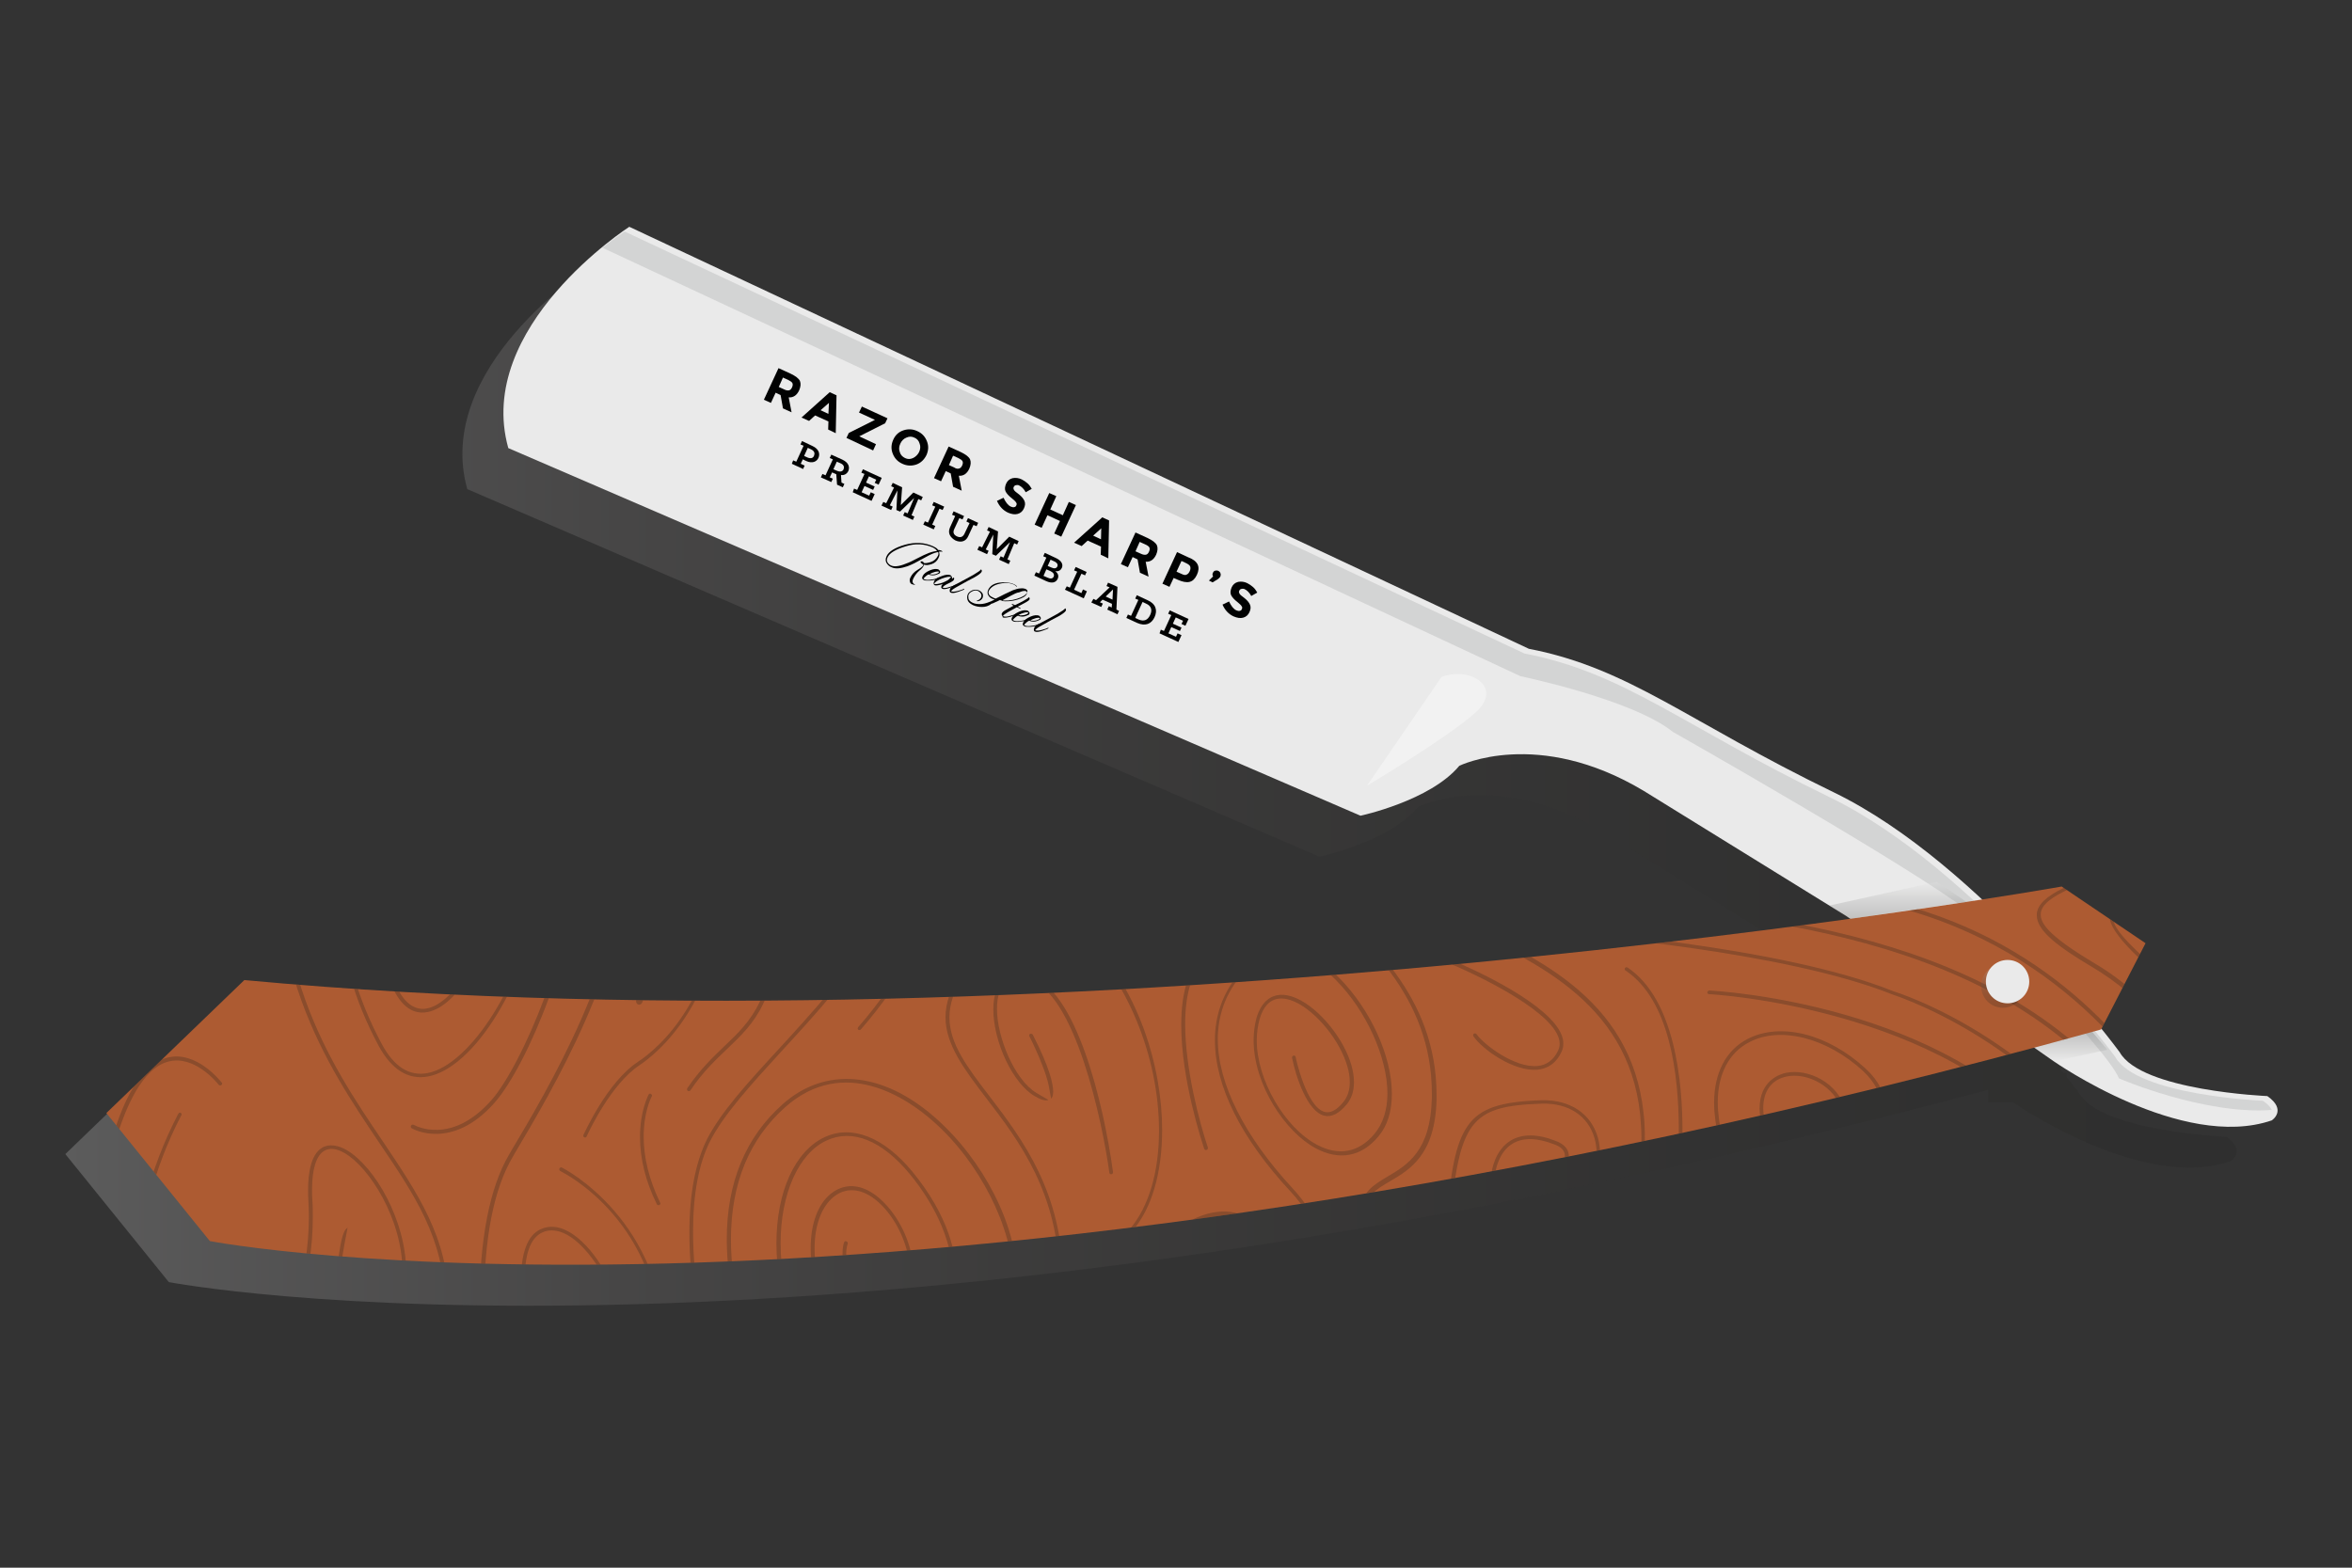 <?xml version="1.0" encoding="utf-8"?>
<!-- Generator: Adobe Illustrator 17.1.0, SVG Export Plug-In . SVG Version: 6.00 Build 0)  -->
<!DOCTYPE svg PUBLIC "-//W3C//DTD SVG 1.1//EN" "http://www.w3.org/Graphics/SVG/1.1/DTD/svg11.dtd">
<svg version="1.1" id="Layer_1" xmlns="http://www.w3.org/2000/svg" xmlns:xlink="http://www.w3.org/1999/xlink" x="0px" y="0px"
	 viewBox="0 0 900 600" enable-background="new 0 0 900 600" xml:space="preserve">
<rect x="0" y="0" width="900" height="600" fill="#333333" stroke="none"/>
<g>
	
		<linearGradient id="SVGID_1_" gradientUnits="userSpaceOnUse" x1="426.551" y1="622.249" x2="426.551" y2="-208.526" gradientTransform="matrix(4.489659e-11 1 -1 4.489659e-11 647.299 -125.423)">
		<stop  offset="0" style="stop-color:#FFFFFF"/>
		<stop  offset="6.188923e-02" style="stop-color:#E1DFE0"/>
		<stop  offset="0.245" style="stop-color:#999595"/>
		<stop  offset="0.422" style="stop-color:#666261"/>
		<stop  offset="0.591" style="stop-color:#444240"/>
		<stop  offset="0.748" style="stop-color:#2E2D2C"/>
		<stop  offset="0.889" style="stop-color:#222220"/>
		<stop  offset="1" style="stop-color:#1E1E1C"/>
	</linearGradient>
	<path opacity="0.2" fill="url(#SVGID_1_)" d="M760.8,417.1v4.7h9.4c0,0,49.1,34.4,83.4,22.6c0,0,6-3.9-1.6-9.3
		c0,0-48.2-2-56.5-16.8c0,0-1.7-2.3-4.7-6.1v-1.6h-1.3c-0.3-0.4-0.6-0.8-1-1.2l16.8-32.7l-32-21.7c0,0-10.8,1.9-30.4,5
		c-2-1.8-4-3.7-6-5.5v-1.3v0h-1.4c-15.2-13.3-32.1-25.9-49.3-34.2c-56.5-27.4-78.2-47.5-116.8-55L225.1,102.5
		c0,0-59.3,38.2-46.3,84.7l326.1,140.7c0,0,26.8-5.7,37.8-19.1c0,0,29.9-14.8,70.6,9.6l71,43.9v5.2v0h7.1
		C563.9,385,308.9,412.3,77.8,390.8l-52.8,50.9l39.6,49C64.6,490.7,309.1,537.8,760.8,417.1z"/>
	<g>
		<path fill="#EAEAEA" d="M867.6,419.5c0,0-48.2-2-56.5-16.8c0,0-52.9-72-109.3-99.4c-56.5-27.4-78.2-47.5-116.8-55L240.8,86.8
			c0,0-59.3,38.2-46.3,84.7l326.1,140.7c0,0,26.7-5.7,37.8-19.1c0,0,29.9-14.8,70.6,9.6l77.5,47.9l79.4,55.6
			c0,0,49.1,34.4,83.4,22.6C869.3,428.8,875.3,424.9,867.6,419.5"/>
		<g opacity="0.2">
			<g>
				<defs>
					<rect id="SVGID_2_" x="776.5" y="394.9" width="29.9" height="11.3"/>
				</defs>
				<clipPath id="SVGID_3_">
					<use xlink:href="#SVGID_2_"  overflow="visible"/>
				</clipPath>
				<g clip-path="url(#SVGID_3_)">
					<defs>
						<polygon id="SVGID_4_" points="800.6,394.9 806.4,401.8 785.9,406.2 776.5,399.6 						"/>
					</defs>
					<clipPath id="SVGID_5_">
						<use xlink:href="#SVGID_4_"  overflow="visible"/>
					</clipPath>
					
						<linearGradient id="SVGID_6_" gradientUnits="userSpaceOnUse" x1="-267.487" y1="1103.282" x2="-265.921" y2="1103.282" gradientTransform="matrix(3.229592e-10 7.193 7.193 -3.229592e-10 -7144.925 2319.057)">
						<stop  offset="0" style="stop-color:#1E1E1C"/>
						<stop  offset="1" style="stop-color:#ECECEC"/>
					</linearGradient>
					<rect x="776.5" y="394.9" clip-path="url(#SVGID_5_)" fill="url(#SVGID_6_)" width="29.9" height="11.3"/>
				</g>
			</g>
		</g>
		<g opacity="0.5">
			<g>
				<path opacity="0.4" fill="#7A7B7B" d="M869.3,424.8L869.3,424.8c-0.5-1.1-1.6-2.3-3.4-3.5c0,0-48.2-2-56.5-16.8
					c0,0-52.9-72-109.3-99.4c-56.5-27.4-78.2-47.5-116.8-55L239,88.6c0,0-3.4,2.2-8.5,6.2v0l351.3,164c0,0,42.7,8.8,58.3,21.3
					c0,0,90.3,51.1,113.6,69c0,0,52.3,51.6,57.1,63.6C810.8,412.8,843.7,426.8,869.3,424.8"/>
			</g>
		</g>
		<path fill="#AD5B32" d="M788.9,339.3c0,0-371.3,66-695.4,35.8L40.7,426l39.6,49c0,0,254.4,49,723.7-81l17-33L788.9,339.3z"/>
		<g opacity="0.25">
			<g>
				<g>
					<defs>
						<path id="SVGID_7_" d="M788.9,339.3c0,0-371.3,66-695.4,35.8L40.7,426l39.6,49c0,0,254.4,49,723.7-81l17-33L788.9,339.3z"/>
					</defs>
					<clipPath id="SVGID_8_">
						<use xlink:href="#SVGID_7_"  overflow="visible"/>
					</clipPath>
					<path clip-path="url(#SVGID_8_)" fill="#1E1E1C" d="M243.4,383.3c0-0.2,0-0.3,0.1-0.5c0.6-1.4,14.4-33.8,14.4-59.1
						c0-8.6-1.6-15.5-4.7-20.7c-0.1-0.2-0.2-0.4-0.2-0.6c0-0.4,0.2-0.8,0.6-1c0.6-0.3,1.3-0.2,1.7,0.4c3.3,5.5,4.9,12.9,4.9,22
						c0,26.5-13.9,58.7-14.5,60c-0.3,0.6-1,0.9-1.6,0.6C243.7,384.2,243.4,383.8,243.4,383.3"/>
					<path clip-path="url(#SVGID_8_)" fill="#1E1E1C" d="M435.1,363.9c0-0.7,0.5-1.2,1.2-1.2c0.2,0,17.9-0.1,21-11.4
						c0.1-0.4,0.4-0.6,0.6-0.7c0.2-0.1,0.5-0.2,0.9-0.1c0.5,0.1,0.9,0.6,0.9,1.2c0,0.1,0,0.2,0,0.3c-3.6,13-22.6,13.1-23.4,13.1
						C435.7,365.1,435.1,364.6,435.1,363.9L435.1,363.9z"/>
					<path clip-path="url(#SVGID_8_)" fill="#1E1E1C" d="M630.6,470.7c0-0.5,0.3-0.9,0.7-1.1c10.2-4.3,28.7-11.6,33.6-12.3
						c0.7-0.1,1.3,0.4,1.4,1c0,0.1,0,0.1,0,0.2c0,0.6-0.4,1.1-1,1.2c-4.8,0.7-25.4,9-33,12.2c-0.4,0.2-0.8,0.1-0.9,0
						c-0.2-0.1-0.5-0.3-0.7-0.7C630.6,471,630.6,470.9,630.6,470.7"/>
					<path clip-path="url(#SVGID_8_)" fill="#1E1E1C" d="M700.6,490.8c0-0.5,0.3-0.9,0.7-1.1c0.4-0.2,39.9-18.4,50.7-35.4
						c6-9.5,10-15.2,15-15c4.4,0.2,8.7,5.2,15.3,17.7c0.1,0.2,0.1,0.4,0.1,0.6c0,0.4-0.2,0.8-0.6,1.1c-0.6,0.3-1.3,0.1-1.6-0.5
						c-7.5-14.3-10.9-16.3-13.2-16.4c-3.3-0.1-6.8,4.4-12.8,13.8c-11.2,17.6-50.1,35.6-51.8,36.4c-0.6,0.3-1.3,0-1.6-0.6
						C700.6,491.2,700.6,491,700.6,490.8"/>
					<path clip-path="url(#SVGID_8_)" fill="#1E1E1C" d="M244.9,435.1c0-10,3.2-15.9,3.3-16.2c0.1-0.2,0.3-0.3,0.4-0.3
						c0.1,0,0.3-0.1,0.5,0.1c0.4,0.2,0.4,0.6,0.4,0.6c0,0.1,0,0.2-0.1,0.3c-0.3,0.6-3.1,6.1-3.1,15.4c0,8.1,2.1,16.6,6.3,25.3
						c0.1,0.1,0.1,0.2,0.1,0.3c0,0.3-0.2,0.5-0.4,0.6c-0.2,0.1-0.4,0.1-0.6,0c-0.1,0-0.3-0.1-0.4-0.4
						C247,452.1,244.9,443.4,244.9,435.1"/>
					<path clip-path="url(#SVGID_8_)" fill="#1E1E1C" d="M380.1,386.3c0-2.9,0.4-5.3,1.2-7.3c2-4.9,6.5-6.8,12.5-5.4
						c17.9,4.2,28.6,49.1,32.1,75c0,0.4-0.2,0.8-0.6,0.8c-0.4,0.1-0.8-0.2-0.8-0.6c-2.6-19.1-13.2-69.6-31-73.8
						c-5.5-1.3-9.1,0.2-10.9,4.5c-0.8,1.8-1.1,4.1-1.1,6.7c0,10.6,6.6,27,15.1,32.1l4.6,2.7c-1.2,0.4-3-0.1-5.3-1.5
						C387.6,414.7,380.1,398.8,380.1,386.3 M393.8,396.3c0-0.1,0-0.4,0.4-0.6c0.2-0.1,0.4-0.1,0.6,0c0.1,0,0.3,0.1,0.4,0.3
						c6.4,12.5,7.8,18.8,7.8,21.8c0,1.7-0.4,2.3-0.8,2.7l-0.9-5c-0.8-4.2-3.9-11.9-7.4-18.9C393.8,396.5,393.8,396.4,393.8,396.3"/>
					<path clip-path="url(#SVGID_8_)" fill="#1E1E1C" d="M552.6,367.4c0-0.1,0-0.2,0.1-0.3c0.1-0.2,0.3-0.4,0.4-0.4
						c0.1-0.1,0.3-0.1,0.5,0c14.2,5.7,39.5,18.3,43.9,29.3c0.5,1.2,0.7,2.3,0.7,3.4c0,1.1-0.2,2.2-0.7,3.2c-1.9,4.1-5,6.4-9.2,6.8
						c-9.1,0.8-21.1-7.8-24.5-12.8c-0.1-0.2-0.1-0.3-0.1-0.4c0-0.2,0.1-0.5,0.3-0.6c0.3-0.2,0.8-0.1,1,0.2
						c2.9,4.1,14.6,12.9,23.2,12.2c3.6-0.3,6.3-2.3,8-5.9c0.4-0.8,0.6-1.7,0.6-2.6c0-0.9-0.2-1.9-0.6-2.9
						c-4.4-11-32.6-24.3-43.1-28.5C552.7,368,552.6,367.7,552.6,367.4"/>
					<path clip-path="url(#SVGID_8_)" fill="#1E1E1C" d="M570.5,450.4c0.3-3,1.7-10.3,7.6-13.9c4.4-2.6,10.2-2.6,17.3,0.2
						c3.1,1.2,4.7,3,4.9,5.3c0,0.1,0,0.2,0,0.4c0,7.1-14.4,18.7-28.7,27.1c-0.3,0.2-0.8,0.1-1-0.3c-0.1-0.1-0.1-0.2-0.1-0.4
						c0-0.3,0.1-0.5,0.3-0.6c0.3-0.2,28-16.5,28-25.7l0-0.4c-0.1-1.8-1.5-3.2-4-4.1c-6.7-2.6-12-2.7-16-0.3
						c-5.3,3.2-6.6,10.1-6.9,12.8c0,0.2-0.1,0.4-0.3,0.5c-0.2,0.1-0.3,0.2-0.5,0.2c-0.4,0-0.6-0.3-0.6-0.7L570.5,450.4z"/>
					<path clip-path="url(#SVGID_8_)" fill="#1E1E1C" d="M621.7,370.9c0-0.1,0-0.2,0.1-0.4c0.1-0.2,0.3-0.3,0.5-0.3
						c0.1,0,0.3,0,0.5,0.1c18.3,12.3,21,44.4,21,62.4c0,10.8-0.9,18.8-1,19.7c0,0.3-0.2,0.4-0.3,0.5c-0.1,0.1-0.3,0.2-0.5,0.1
						c-0.4,0-0.6-0.4-0.6-0.7c0.3-2.8,1-10,1-19.6c0-21.7-3.5-49.9-20.3-61.2C621.8,371.4,621.7,371.1,621.7,370.9"/>
					<path clip-path="url(#SVGID_8_)" fill="#1E1E1C" d="M34,289.9c0-0.4,0.3-0.7,0.7-0.7H375l0.8-0.5c0.1-0.1,0.3-0.2,0.5-0.1
						c0,0,0.1,0,0.3,0.1l0.8,0.5H827c0.4,0,0.6,0.4,0.6,0.5c0.1,0.2,0.1,0.3,0.1,0.3l0,235.7c0,0.4-0.3,0.7-0.7,0.7H34.6
						c-0.4,0-0.7-0.3-0.7-0.7V289.9z M85,414.7c0,0.2-0.1,0.4-0.3,0.6c-0.3,0.2-0.8,0.2-1-0.1c-0.9-1.2-9.5-11.5-19.3-8.9
						c-8.4,2.2-19.9,14.8-26.8,62.4c0,0.3-0.3,0.5-0.5,0.5l-1.8,0.8v55.2H56l-0.9-3.7c-2.3-9.5-3.5-19.4-3.5-29.6
						c0-22.4,5.6-44.4,16.6-65.6c0.1-0.2,0.3-0.3,0.4-0.4c0.1,0,0.3-0.1,0.5,0c0.4,0.2,0.4,0.6,0.4,0.6c0,0.1,0,0.2-0.1,0.3
						c-10.8,20.8-16.3,42.7-16.3,64.9c0,13.4,2.1,24.4,3.8,31.2l0.6,2.2h44.1l0.9-1.5c7.2-12.8,15.7-33.2,15.7-58.1
						c0-2-0.1-4.1-0.2-6.1c-0.1-1.4-0.1-2.7-0.1-4c0-5.9,0.9-13.4,5.3-16.1c1.4-0.9,4.6-1.9,9.5,0.9c10.7,6.3,22.7,26.9,22.7,46.4
						c0,0.5,0,1.1,0,1.6c-0.5,12.8-1.8,23.9-4,33.2l-0.9,3.6h15.3l0.6-2.1c2.5-8.7,3.7-16.8,3.7-24.6c0-24-11.6-41.2-25.1-61.1
						c-10-14.9-21.4-31.7-29.5-53.8c-4.8-13-7.2-25.7-7.2-37.7c0-23.9,9.3-40.5,17.1-50.3l3.9-4.8H83.8l-0.8,1.7
						c-5.1,10.3-13.6,31.3-13.6,55.2c0,2.3,0.1,4.6,0.2,6.8c0.1,1.2,0.1,2.4,0.1,3.5c0,15.5-7.5,23.1-16.1,31.9
						c-6.1,6.2-12.9,13.2-18,24.2l-0.3,0.6V442l5.7,0.7l0.1-0.4c5.6-22.4,13.3-35,22.9-37.5c11.1-2.9,20.4,9,20.8,9.5
						C85,414.4,85,414.6,85,414.7 M66.3,290.6l-0.7,1.9c-3.7,9.5-10.3,30.9-11.3,51.3c-1.1,22.8-13.6,31-17.4,33l-1.6,0.8v32.2
						l5.4-7.5c3.9-5.5,8.2-9.8,11.9-13.6c8.8-9,15.7-16.1,15.7-30.8c0-1.1,0-2.4-0.1-3.6c-0.2-2.3-0.2-4.6-0.2-6.9
						c0-22.7,7.7-42.7,12.2-52.6l1.9-4.2H66.3z M35.3,290.6v86.2l4.8-3.9c4.4-3.6,11.8-12.1,12.7-29.1c0.6-12,4.7-34.2,10.3-49.1
						l1.5-4H35.3z M119.7,465.7c0,23.6-7.5,43-13.8,55l-2.3,4.3h14.9l0.8-1.6c6.2-12.5,8.3-28,9.7-38.3c1.2-8.6,1.9-14,4-15.2
						l-1.2,6.3c-0.5,2.6-1,6-1.4,9c-1.3,9.4-3.2,23.6-8.4,35.7l-1.8,4.1H149l0.6-2.2c2.4-9.5,3.9-21.2,4.4-34.7c0-0.5,0-1,0-1.5
						c0-20.1-12.8-39.9-22-45.2c-3.2-1.9-5.9-2.2-8-0.9c-3,1.8-4.6,7-4.6,14.9c0,1.2,0,2.5,0.1,3.8
						C119.7,461.4,119.7,463.6,119.7,465.7 M131.7,290.6l-0.9,0.8c-6.3,6.2-21.1,23.9-21.1,53.7c0,12,2.4,24.7,7.2,37.8
						c8,22,19.3,38.7,29.3,53.5c13.6,20.2,25.4,37.6,25.4,61.9c0,7.4-1.1,14.9-3.3,23.1l-1,3.7h17.5l-0.3-3.2
						c-0.6-7.6-1-15.1-1-22.3c0-25.2,3.9-45.2,11.3-57.7l0.8-1.4c13.9-23.3,42.7-71.9,42.7-113.3c0-13.5-3.1-25.4-9.2-35.2l-0.9-1.4
						h-20.8l4.7,5c5.1,5.4,8.2,13.2,9.2,23.1c0.2,2.4,0.4,4.9,0.4,7.5c0,33.7-19.7,81.4-32.5,95.9c-16.2,18.3-31.1,10.1-31.7,9.7
						c-0.2-0.1-0.3-0.3-0.3-0.6c0-0.1,0-0.2,0.1-0.4c0.2-0.3,0.6-0.5,1-0.3c0.6,0.3,14.4,8,29.8-9.5c11.3-12.8,32.2-60.6,32.2-94.9
						c0-2.6-0.1-5.2-0.4-7.5c-1.2-11.7-5.3-20.2-12.1-25.3c-0.1-0.1-0.2-0.3-0.3-0.5l-0.4-2.5h-47.7l-0.8,0.7
						c-8,6.8-26.7,25.9-26.7,58c0,16,4.8,33,14.2,50.6c4.7,8.7,10.5,12.4,17.5,11.1c16.5-3.1,37-35.7,40.5-64.6
						c0.3-2.5,0.5-5,0.5-7.3c0-11.3-3.7-19-10.7-22.2c-15-6.9-28.2-6.2-37.2,1.9c-7.1,6.4-11,17-11,29.8c0,8,1.5,16.5,4.4,25.1
						c3.7,11.1,8.8,13,12.4,12.7c10.2-1,21.8-19.9,23.8-34.2c0.2-1.4,0.3-2.7,0.3-4c0-6.9-3-9.5-5.4-10.4
						c-6.4-2.5-11.5-1.8-15.3,1.8c-5,5-5.6,13.1-5.6,16.4c0,3.1,0.5,6.1,1.3,8.4c0,0.1,0,0.2,0,0.2c0,0.2-0.1,0.5-0.5,0.7
						c-0.4,0.1-0.8-0.1-0.9-0.4c-0.9-2.4-1.4-5.6-1.4-8.9c0-7.3,2.2-13.6,6-17.4c4.2-4.1,9.8-4.8,16.8-2.2c5.2,2,6.3,7.6,6.3,11.9
						c0,1.3-0.1,2.7-0.3,4.1c-1.9,13.5-13.2,34.3-25.1,35.4c-7.5,0.7-11.7-7.1-13.9-13.7c-3-8.9-4.5-17.6-4.5-25.7
						c0-13.1,4.1-24.1,11.5-30.8c9.4-8.5,23.2-9.3,38.8-2.2c9.6,4.4,11.6,15.2,11.6,23.5c0,2.4-0.2,4.9-0.5,7.5
						c-1.6,13.4-7.4,29.1-15.3,42.1c-8.3,13.6-17.9,22.2-26.4,23.8c-7.6,1.4-14-2.6-19-11.9c-9.4-17.6-14.2-34.7-14.2-50.8
						c0-25.6,11.7-43.6,21.6-54.2l4.6-5H131.7z M240,327.1c0,42-29,90.7-42.9,114.1l-0.8,1.4c-7.4,12.4-11.1,31.5-11.1,56.8
						c0,7.4,0.3,15.2,1,23l0.2,2.7h18l-0.9-3.6c-2.8-11.8-4.2-22.4-4.2-30.6c0-11.2,2.5-18.1,7.5-20.4c7-3.3,13.9,2.5,17.5,6.3
						c7.8,8.2,16,25.1,16,40c0,1.7-0.1,3.4-0.3,5l-0.5,3.4h13.6l0.1-2.8c0.1-1.5,0.1-2.9,0.1-4.4c0-50.3-37.3-69-38.9-69.8
						c-0.2-0.1-0.4-0.4-0.4-0.7c0-0.1,0-0.2,0.1-0.3c0.2-0.4,0.6-0.5,1-0.3c0.4,0.2,39.6,20.1,39.6,71.3c0,1.3,0,2.6-0.1,3.9
						l-0.1,3.1H271l-0.8-3.6c-2.9-12.6-6.4-31.4-6.4-49.8c0-14.8,2.3-26.8,6.7-35.7c5.3-10.4,15.5-21.6,27.4-34.5
						c25-27.3,56.1-61.3,58.7-107.8l0.2-3.1h-15.1l0.2,3.2c0.1,1.6,0.2,3.2,0.2,4.8c0,26.1-13.6,54.7-23.4,56.2
						c-4.4,0.7-6.1-4.9-6.6-8.2c-0.3-1.9-0.5-3.9-0.5-6c0-17,11-35.7,17.6-45.3l3.2-4.6h-14.8l-0.8,0.7c-4.2,3.5-18,17.9-18.5,57.8
						c-0.5,33.5-9.5,42.1-20,52.1c-4.6,4.4-9.4,8.9-14.1,15.9c-0.1,0.2-0.3,0.3-0.5,0.3c-0.1,0-0.3,0-0.5-0.1
						c-0.2-0.1-0.3-0.4-0.3-0.6c0-0.1,0-0.2,0.1-0.4c4.8-7.1,9.8-11.9,14.2-16.1c10.3-9.8,19.1-18.2,19.6-51.1
						c0.4-29.5,7.9-45.5,14.2-53.7l3.6-4.8h-41.8l0.7,3.6c2.7,13.1,4.1,25.7,4.1,37.3c0,21.8-4.8,40.6-14.2,55.8
						c-7.4,12-15.6,18.1-18.7,20.2c-10.8,7.1-19.3,25.2-20.2,27.2c-0.1,0.2-0.2,0.4-0.4,0.4c-0.1,0-0.3,0.1-0.5,0
						c-0.3-0.1-0.4-0.4-0.4-0.7c0-0.1,0-0.2,0.1-0.3c0.4-0.8,9.1-20.2,20.8-27.9c7.6-5,32.3-25.1,32.3-74.7c0-12-1.5-25-4.4-38.6
						l-0.5-2.3h-40.9l2.3,4.3C237.5,304.1,240,315,240,327.1 M238.9,516.8c0-13.1-6.5-29.5-15.6-39.1c-5.6-6-11.3-8.1-15.8-6
						c-4.5,2.1-6.7,8.1-6.7,18.2c0,8.6,1.6,20.3,4.6,32.8l0.5,2.3h17.8l-1.1-3.8c-2.4-8.3-3.8-18.3-4.6-25.2l0-0.2
						c0-0.3,0.3-0.6,0.7-0.6c0.3,0,0.4,0.1,0.5,0.2c0.1,0.1,0.2,0.2,0.3,0.5c1.1,9.7,3.1,19.7,5.2,27l0.6,2.1H238l0.4-2.5
						C238.7,520.8,238.9,518.9,238.9,516.8 M358.2,290.6l-0.1,2.8c-2.4,47.1-33.8,81.5-59.1,109c-11.8,12.9-22,24.1-27.2,34.2
						c-4.4,8.6-6.6,20.3-6.6,34.7c0,18.8,3.7,38.3,6.8,51.4l0.5,2.3h16.3l-1.5-4c-4.2-11.4-9.2-28.7-9.2-46.7
						c0-21.7,7.2-39.1,21.4-51.7c16.3-14.5,38.2-12.6,58.4,5.2c18.4,16.2,31.2,41.3,31.2,61.2c0,7.5-1.8,14-5.4,19.2
						c-3,4.4-6.5,8.3-10.4,11.6l-6.2,5.2h33.5l0.6-2.3c2.8-11.4,4.2-22.3,4.2-32.3c0-33.5-15.5-53.8-28-70.1
						c-8.4-11-15.6-20.5-15.6-31c0-2.8,0.5-5.5,1.5-8.4c10-28.3,22.6-70,27.5-86.6l1.1-3.8h-15.2l-0.4,2.4
						c-2.5,14-13.4,62.8-46.9,101.1c-0.3,0.3-0.7,0.3-1,0.1c-0.2-0.2-0.2-0.4-0.2-0.5c0-0.2,0.1-0.3,0.2-0.5
						c32.3-36.9,43.6-85.2,46.3-99.1l0.7-3.5H358.2z M387.6,489.4c0-19.4-12.9-44.9-30.7-60.4c-9.4-8.3-33.8-25.4-56.5-5.2
						c-13.7,12.2-20.7,29.2-20.7,50.6c0,18.8,5.4,36.9,9.9,48.9l0.7,1.9h27.6l-5.2-5.1c-7.2-7-12.1-16.9-14.2-28.4
						c-0.9-5.3-1.4-10.7-1.4-15.8c0-19.8,7.1-35.4,18.5-40.7c10.4-4.8,22.6,0,33.5,13.2c14,17,17,31.8,17,41.1
						c0,5.6-1.1,10.8-3,15.2c-3.6,7.8-10,13-18.1,14.6l-0.4,0.1l0.6,5.8h17.8l0.7-0.3c7.5-4,14.1-9.9,19-17.3
						C385.9,502.6,387.6,496.5,387.6,489.4 M364.7,489.7c0-13.1-5.9-27.4-16.6-40.4c-10.6-12.8-21.9-17.4-31.8-12.8
						c-10.7,4.9-17.6,20.4-17.6,39.3c0,5,0.5,10.3,1.4,15.7c2.7,15.1,10.2,26.9,21.2,33.3l0.7,0.4H335l0.6-5.8l-0.4-0.1
						c-9.2-2.1-17.1-10.5-21.7-23c-2.1-5.9-3.3-12.4-3.3-18.5c0-9.5,2.8-17,7.8-21c6-4.7,13.3-3.5,20.1,3.3
						c6.9,6.9,11.4,17.5,11.4,26.9c0,5.3-1.5,10-4.2,13.5c-5.2,6.6-9.7,5.5-12,4.2c-6.3-3.4-10.9-16-10.9-24.9
						c0-1.8,0.2-3.3,0.6-4.3c0.1-0.4,0.5-0.6,0.9-0.4c0.3,0.1,0.5,0.4,0.5,0.7c0,0.1,0,0.2,0,0.2c-0.4,1.1-0.6,2.4-0.6,4
						c0,7.1,4.1,20.1,10.3,23.5c3.3,1.8,6.7,0.5,10.2-3.8c2.5-3.2,3.9-7.6,3.9-12.6c0-9-4.4-19.4-10.9-25.9
						c-6.2-6.2-12.9-7.4-18.2-3.2c-4.7,3.7-7.4,10.9-7.4,19.8c0,5.8,1.1,12.1,3.3,18c2,5.4,9.6,23,25.4,22.6
						c9.8-0.2,17.4-5.3,21.5-14.3C363.7,500,364.7,495,364.7,489.7 M340.7,298.5c0-1.8-0.1-3.5-0.2-5.2l-0.2-2.7h-6l-0.9,1.2
						c-7.6,10.4-20.4,30.4-20.4,48.7c0,2,0.2,4,0.5,5.8c0.7,4,1.9,6.4,3.7,7l0.7,0.2l0.7-0.1c1.4-0.2,3.4-1.6,5.4-3.8
						C332,340.6,340.7,318.6,340.7,298.5 M393.4,290.6l-0.6,2.1c-3.9,13.2-17.5,58.7-28.1,88.7c-0.9,2.7-1.4,5.2-1.4,7.9
						c0,10.1,6.7,19,15.3,30.2c12.6,16.5,28.2,37,28.2,71.2c0,9.6-1.3,20-3.8,30.8l-0.8,3.6h15l-0.1-3c0-0.7,0-1.5,0-2.3
						c0-11.9,2-34.1,15.3-49.5c7.1-8.3,11.1-21.6,11.1-37.5c0-28.6-12.4-58.5-31.5-76.2c-9.3-8.6-14-18-14-28.1c0-0.4,0-0.7,0-1.1
						c0.5-14.1,10-25.9,15.7-31.7l4.9-5H393.4z M419.8,290.6l-0.8,1.8c-0.1,0.2-0.1,0.3-0.2,0.3c-0.8,0.6-18.8,15.6-19.5,34.8
						c0,0.4,0,0.7,0,1.1c0,9.6,4.6,18.6,13.5,26.9c23.5,21.7,31.9,54,31.9,76.9c0,16.5-4,30.2-11.4,38.7
						c-12.3,14.3-14.9,34.4-14.9,48.8c0,0.8,0,1.5,0,2.2l0.1,2.9h11.1l-0.4-3.4c-0.4-3.1-0.6-6.2-0.6-9.2c0-19.7,8.5-34.5,25.2-44.3
						c12.1-7,20.6-4.4,25.7-0.9c8.3,5.6,13.8,18.4,13.8,31.9c0,2.4-0.2,4.7-0.5,7.1c-0.8,5.3-2.5,10.1-5,14.3l-2.8,4.5H500l0.8-1.7
						c5-10.6,7.6-21,7.6-31c0-13.6-4.9-25.8-14.5-36.2c-19-20.4-29-40.5-29-57.9c0-1.1,0-2.1,0.1-3.2c0.8-11.2,6.1-21,15.3-28.4
						c8.6-6.9,20.7-4.1,32.2,7.7c12,12.2,20.1,30,20.1,44.3c0,6.8-1.7,12.3-5.2,16.4c-6.4,7.7-14.9,9.3-23.9,4.5
						c-11.5-6.1-23.8-24.2-23.8-41.4c0-3,0.4-5.8,1.1-8.5c2-6.7,5.8-8.5,8.6-8.8c8.3-0.9,19,9.1,24.6,19.4c2.7,5,4.1,9.8,4.1,14
						c0,3.4-0.9,6.2-2.8,8.5c-2.9,3.5-5.8,5-8.6,4.3c-6.4-1.6-10.8-14.7-12.3-22.2c0,0,0,0,0,0c0-0.4,0.2-0.7,0.6-0.8
						c0.2,0,0.4,0,0.5,0.1c0.2,0.1,0.3,0.3,0.3,0.5c0,0.2,4.1,19.3,11.2,21c2.2,0.5,4.6-0.8,7.1-3.9c1.6-2,2.4-4.5,2.4-7.6
						c0-3.9-1.4-8.5-4-13.3c-5.2-9.6-15.5-19.4-23.1-18.6c-3.5,0.4-6,3-7.4,7.8c-0.7,2.6-1.1,5.3-1.1,8.2c0,15,10.6,33.3,23,39.9
						c8.4,4.5,16.1,3,22.1-4.2c3.2-3.9,4.9-9.1,4.9-15.4c0-13.8-8.1-31.7-19.7-43.4c-5.3-5.4-18.8-16.8-30.3-7.6
						c-9,7.3-14,16.5-14.8,27.3c-0.1,1-0.1,2-0.1,3c0,16.9,10.2,37.1,28.6,57c9.7,10.5,14.7,22.8,14.7,36.7c0,9.2-2.1,19-6.4,29
						l-1.7,4.1h13l0.7-2c3.6-11.1,7.9-27.3,7.9-41.4c0-4.4-0.4-8.3-1.3-11.7c-0.5-2.1-0.8-4-0.8-5.7c0-7.4,4.9-10.3,10.1-13.4
						c7.8-4.6,16.6-9.8,17.1-30.1c0-0.6,0-1.2,0-1.8c0-37.1-25.8-59.4-46.6-77.3c-21.3-18.3-24.9-46.6-25.1-47.8c0,0,0-0.1,0-0.2
						l0.3-3.2h-28.7l6.9,5.3c5.1,3.9,9.7,9.6,13.3,16.6c4.5,8.6,7,18,7,26.6c0,11.7-4.4,21.1-13,28c-5.6,4.5-8.5,13.1-8.5,25.4
						c0,17.1,5.5,37.8,8.7,47.3c0,0.1,0,0.2,0,0.2c0,0.2-0.1,0.6-0.5,0.7c-0.2,0.1-0.4,0-0.5,0c-0.2-0.1-0.3-0.2-0.4-0.4
						c-0.9-2.7-8.8-26.6-8.8-47.4c0-13.1,3-22.1,9.1-27c8.1-6.5,12.4-15.8,12.4-27c0-8.3-2.4-17.5-6.8-25.8
						c-7.5-14.3-18.9-22.8-27.1-20.4c-12.8,3.8-24.4,18.6-25.4,32.2c0,0.6-0.1,1.3-0.1,1.9c0,8.7,4.7,15.5,13.6,19.7
						c11.7,5.5,17.1,2.1,19.6-1.7c1.6-2.5,2.5-5.9,2.5-9.8c0-7.1-2.8-14.6-6.6-17.9c-2.7-2.3-5.9-3-9-1.9c-3.5,1.2-6.3,4.5-6.9,8.1
						c-0.1,0.6-0.2,1.1-0.2,1.7c0,2.6,1.2,4.9,3.4,6.8c0.2,0.2,0.3,0.4,0.3,0.5c0,0.2-0.1,0.3-0.2,0.5c-0.2,0.2-0.4,0.2-0.5,0.3
						c-0.1,0-0.3,0-0.5-0.2c-2.5-2.1-3.9-5-3.9-8c0-0.6,0.1-1.2,0.2-1.9c0.8-4.1,3.9-7.7,7.9-9.2c3.6-1.3,7.4-0.5,10.4,2.1
						c4.1,3.5,7.1,11.5,7.1,18.9c0,4.2-0.9,7.9-2.7,10.6c-2.8,4.3-8.7,8.2-21.4,2.3c-9.4-4.4-14.4-11.7-14.4-21c0-0.6,0-1.3,0.1-2
						c0.8-10.4,7.8-22.1,17.4-29l7.6-5.4H419.8z M492,499.3c0-13.1-5.3-25.4-13.2-30.8c-6.9-4.6-15-4.3-24.1,1
						c-20.4,11.8-24.7,29.9-24.7,43c0,3.3,0.3,6.6,0.8,10l0.4,2.5h17.1c0,0-2-4.7-2.1-4.8c-1.2-3.1-1.8-6.6-1.8-10.2
						c0-10.1,5-23.2,19.1-29.5c8.9-4,13.8-1.2,16.3,1.9c2.7,3.3,4.3,8.7,4.3,15.4c0,7.5-2.1,15.4-5.3,20.1c-0.5,0.7-1.1,1.4-1.8,2.1
						l-4.8,4.7l-7.9-5c-5.2-3.3-6.6-7.7-7-9.9c-0.1-0.7-0.2-1.4-0.2-2.2c0-4.4,2-8.6,5.3-11.2c0.1-0.1,0.3-0.2,0.5-0.1
						c0.1,0,0.3,0.1,0.5,0.3c0.1,0.1,0.2,0.3,0.2,0.4c0,0.2-0.1,0.4-0.3,0.6c-2.9,2.2-4.7,6.1-4.7,10v0c0,0.7,0.1,1.3,0.2,1.9
						c0.6,3.6,3,8.5,11.2,11.3c1.9,0.6,4.7,0.5,7.6-3.7c3.1-4.5,5.1-12.2,5.1-19.5c0-6.1-1.4-11.2-4-14.3c-3.3-3.9-8.2-4.4-14.6-1.5
						c-11.1,5-18.2,16.1-18.2,28.4c0,3.4,0.6,6.6,1.7,9.5c0.5,1.4,1.2,2.7,2,4l0.9,1.4h32.2l0.9-0.9c4.2-4.5,7-10.7,8-18
						C491.8,503.9,492,501.6,492,499.3 M477.6,290.6l0.4,3.3c0.2,1.2,4,29,24.5,46.7c21,18.1,47.2,40.7,47.2,78.5c0,0.6,0,1.1,0,1.7
						c-0.5,21.1-10.1,26.8-17.8,31.3c-5.3,3.1-9.5,5.6-9.5,12.1c0,1.6,0.3,3.3,0.8,5.4c0.9,3.5,1.3,7.6,1.3,12
						c0,13.7-3.9,29-7.3,39.6l-1.2,3.9h15.1l0.6-2.1c2.5-8.3,6.6-24.2,6.6-36.8c0-6.8-1.2-11.8-3.7-15.1c-0.1-0.1-0.1-0.3-0.1-0.4
						c0-0.2,0.1-0.4,0.3-0.6c0.2-0.2,0.4-0.2,0.5-0.1c0.1,0,0.3,0.1,0.5,0.3c2.6,3.5,3.9,8.9,3.9,16.3c0,11.6-3.3,25.3-6,34.8
						l-1.1,3.8h10l0.6-2.1c3.5-11.6,8-30.4,10.1-54.1c1.7-20,3.5-31.3,8.4-38.2c4.7-6.6,12.3-9.2,28.1-9.7
						c11-0.3,19.1,5.1,21.7,14.5c0.5,2,0.8,4.1,0.8,6.3c0,10-5.8,24-22.1,33.1c-20.2,11.2-26.1,34.2-27.9,46.9l-0.5,3.4h10.6
						l0.4-2.5c3.2-21.3,16.5-31.6,28.2-40.6c13.9-10.8,27.1-21,27.1-46.4c0-3-0.2-6.1-0.5-9.4c-4.7-43.6-41.9-59.8-74.6-74.1
						c-14.3-6.3-27.9-12.2-37.8-19.9C501.3,321.2,494,309,494,297c0-1,0.1-2,0.2-3.1l0.4-3.3H477.6z M826,443
						c-42.1-82.3-145.7-91.5-214.2-97.7c-21.3-1.9-39.7-3.6-51.1-7c-46.4-14.2-53.4-36.2-54.2-45l-0.3-2.7h-10.4l-0.4,2.5
						c-0.2,1.2-0.3,2.5-0.3,3.8c0,8.1,3.6,20.5,20.9,34c9.7,7.6,23.2,13.5,37.4,19.7c33.1,14.5,70.7,30.9,75.5,75.3
						c0.4,3.3,0.5,6.5,0.5,9.5c0,26.2-13.4,36.6-27.6,47.6c-11.8,9.2-24.1,18.7-27.5,38.6l-0.6,3.5h15.3l0.6-2.2
						c3.8-13.4,15.6-31.7,50.2-42.4c43.7-13.5,75.8-34.6,79.8-52.4c0.3-1.3,0.4-2.6,0.4-3.9c0-5.1-2.4-9.9-7.1-14.3
						c-13.8-12.7-31.7-17.3-43.6-11c-7.7,4-12,12.2-12,23c0,2.1,0.2,4.4,0.5,6.7c1.3,9.5,5.5,15.5,12.5,18c10,3.5,22.6-1.5,29.4-8
						c3.7-3.5,5.6-7.2,5.6-10.7c0-0.8-0.1-1.7-0.3-2.5c-2.9-9.9-13.6-15-21.3-13.4c-5.8,1.2-9,5.5-9,12.2c0,0.8,0.1,1.7,0.2,2.7
						c0.6,5.5,1.9,8.9,3.9,9.9l0.5,0.3l0.5,0.1c4.2,0.5,9.8-7.5,10-7.9c0.2-0.3,0.7-0.4,1-0.2c0.2,0.1,0.3,0.4,0.3,0.6
						c0,0.1,0,0.3-0.1,0.4c-3.3,4.8-8.2,9.3-11.9,8.4c-4.5-1.1-5.3-8.8-5.6-11.4c-0.1-1-0.2-1.9-0.2-2.8c0-10.8,7.8-13.2,10.1-13.7
						c8.6-1.7,19.9,3.7,23,14.5c0.3,0.9,0.4,1.9,0.4,2.8c0,3.9-2.1,8-6,11.7c-7.3,7-20.3,12.1-30.9,8.4c-5.2-1.8-11.8-6.6-13.5-19.1
						c-0.3-2.3-0.5-4.6-0.5-6.8c0-11.4,4.5-20.1,12.7-24.4c12.6-6.6,30.8-2.1,45.3,11.3c5,4.6,7.6,9.8,7.6,15.4
						c0,1.4-0.2,2.8-0.5,4.2c-3.2,14.1-26.3,36.6-80.8,53.5c-32.5,10-44.4,26.9-48.6,39.3l-1.3,3.9h14.6l0.9-1.4
						c6.3-10.4,19.1-23.6,44.5-27.4c36.9-5.5,76.7-32.7,87.5-53.3c2.5-4.8,3.8-9.4,3.8-13.8c0-3.4-0.8-6.7-2.3-9.7
						c0-0.1-0.1-0.2-0.1-0.3c0-0.3,0.2-0.5,0.4-0.7c0.3-0.2,0.8,0,1,0.3c1.6,3.2,2.4,6.7,2.4,10.3c0,4.7-1.3,9.6-3.9,14.5
						c-13.4,25.4-57.8,49.5-88.6,54.1c-22.2,3.3-34.4,14.2-40.7,22.7l-3.5,4.7H623l0.9-0.9c7.5-7.6,22.7-16.6,52.3-16.6
						c24.4,0,41.9-12,57.3-22.5c16.7-11.4,31.2-21.3,48.9-11.5c15.1,8.3,30.2,24.3,30.2,41.4c0,0.9,0,1.8-0.1,2.6
						c-0.1,1.1-0.4,2.3-0.8,3.7l-1.2,3.8h15.9v-6.2l0-0.3c-2.5-14.3-11.1-43.9-40.6-80.8c-41.9-52.5-130.9-57.5-131.8-57.5
						c-0.4,0-0.7-0.3-0.7-0.7c0-0.2,0.1-0.4,0.3-0.5c0.1-0.1,0.3-0.2,0.5-0.2c3.7,0.2,90.5,5.2,132.8,58.1
						c15.2,19,26.5,38,33.8,56.6l0.2,0.4l5.6-1.1v-15.1l-0.2-0.5c-29.7-73.2-99.3-95.9-102.2-96.9c-41.6-16.7-121.5-23-130.5-23.6
						c-0.4,0-0.8-0.3-0.8-0.7c0-0.2,0.1-0.4,0.2-0.5c0.1-0.1,0.3-0.2,0.5-0.2c3.6,0.2,87.5,6.3,130.8,23.7l0.2,0.1
						c0.8,0.2,63,19.3,96.3,83.1l0.2,0.3l5.4-1.3v-17.5L826,443z M821.5,311.7c-27.3,22.7-91.7,20.6-159.9,18.3l-1.1,0
						c-16.6-0.5-33.7-1.1-50.1-1.3c-43-0.4-71-8.3-83.1-23.4c-3-3.8-4.9-7.9-5.5-12.2l-0.4-2.5h-13.9l0.5,3.4
						c1.2,8.4,8.9,29.4,53.1,43c11.3,3.5,29.6,5.1,50.8,7c65.1,5.8,163.5,14.7,209,86.5l5.5,8.6v-19l-0.5-0.7
						c-18.6-28.3-62.1-76-143.7-78.3c-0.4,0-0.7-0.3-0.7-0.7c0-0.3,0.1-0.4,0.2-0.5c0.1-0.1,0.3-0.2,0.5-0.2
						c73,2.1,115.8,39.4,138.9,70.4l5.3,7.2v-25l-0.7-0.8c-7-8.5-15.5-15.7-25.3-21.5c-12.6-7.5-21-13.7-21-19.6c0-0.3,0-0.5,0-0.8
						c0.8-7,13.2-12,37.3-19.5c2.5-0.8,4.9-1.6,7.7-2.8l1.8-0.8v-18.7L821.5,311.7z M820.6,290.6l-0.9,1.3
						c-18.2,26.3-96.7,34.6-233.2,24.6c-34.3-2.5-45.2-16.2-48.6-24.1l-0.8-1.8h-14.3l0.7,3.6c0.8,3.7,2.5,7.3,5.2,10.5
						c8.2,10,29.1,22.1,81.7,22.6c17,0.2,35.1,0.8,51.2,1.3c69.4,2.3,141.1,4.7,164.1-23.3l0.7-0.8v-13.9H820.6z M785.3,294.8
						c0,0.3-0.2,0.6-0.5,0.7c-1.9,0.5-47.6,12.3-132.5,12.3c-18.4,0-79.7-1.2-97.4-16.4l-0.8-0.7h-16l2.8,4.5
						c5,7.9,16.9,17.8,45.7,19.9c127.4,9.3,204,2.8,227.9-19.3l5.5-5.1h-36L785.3,294.8z M611,441.9c0-2.1-0.3-4.2-0.8-6.1
						c-2.4-8.7-10-13.7-20.2-13.4c-27.4,0.9-31.7,6.5-35.2,46.6c-2,23-6.3,41.2-9.5,52.3l-1.1,3.8h16.3l0.3-2.6
						c1.6-13.2,7.5-37.1,28.8-48.9C605.4,464.8,611,451.5,611,441.9 M773.1,290.6H568.3l-1,5.6l0.4,0.1c12.4,4.5,37.2,9.9,84.6,9.9
						c60.9,0,101.9-6.1,120.9-9.8l0.4-0.1L773.1,290.6z M811.2,514.8c0-10.9-7.7-27.9-29.5-40c-16.9-9.3-31,0.3-47.4,11.5
						c-15.6,10.7-33.3,22.8-58.1,22.8c-18.7,0-33.7,3.6-44.5,10.6l-8.3,5.4h23.4l0.6-0.2c5.7-2.5,12.5-3.9,20.3-4.1
						c24.1-0.8,40.7-4,42.5-4.4c0.4-0.1,0.8,0.2,0.9,0.5v0c0,0.5-0.2,0.7-0.6,0.8c-0.8,0.2-3.7,0.7-8.5,1.4l-0.5,0.1l0.4,5.8h21
						l0.4-2.5c3.5-22.2,20-35,44.2-34.2c16.2,0.5,31.9,11.6,32.3,22.8l0,0.4c0,2.2-0.6,5.4-3.7,8.5l-5,5.1h17.3l0.8-1.6
						c0.9-1.8,1.6-3.9,1.8-6.1C811.1,516.6,811.2,515.7,811.2,514.8 M798.4,511.2c-0.3-9.5-13.9-20.9-30.9-21.4
						c-32.9-1-40.7,21.9-42.5,31.8l-0.7,3.5h19.8l-1.1-3.8c-0.2-0.5-0.2-1.1-0.2-1.6c0-1.3,0.4-2.7,1.3-4c3.3-5.1,13.3-9.7,25.2-8.1
						c0.4,0,0.6,0.3,0.6,0.7c0,0.2-0.1,0.5-0.3,0.6c-0.1,0.1-0.3,0.2-0.5,0.1c-11.3-1.5-20.7,2.7-23.8,7.5c-0.7,1.1-1.1,2.2-1.1,3.2
						c0,1.2,0.5,2,0.6,2.3c0.6,1.1,1.7,2,3.3,2.8l0.6,0.3H783l0.4-0.1c12.4-3.3,15-9,15-13.3C798.4,511.5,798.4,511.4,798.4,511.2
						 M822.4,329.6c-1.8,0.7-3.5,1.2-5.2,1.7c-26.2,8-35.7,12.8-36.3,18.2c0,0.2,0,0.4,0,0.6c0,3.1,2.4,7.7,20.3,18.4
						c7.5,4.4,14.2,9.7,20.1,15.6l5.1,5.1v-15.7l-1.1-0.9c-16.7-13.8-18-19.8-18-21.3c0-1.3,0.6-2.3,1.7-3c3.5-2.3,8-2.4,13.4-0.4
						l4,1.5v-21.4L822.4,329.6z M824.7,350.5c-5.9-2.9-10.8-3.3-14.4-1.2l-1.9,1.1l0.4,2.1c0.2,1.1,0.9,4.5,12.6,14.9l4.9,4.4v-20.5
						L824.7,350.5z"/>
				</g>
			</g>
		</g>
		<g opacity="0.2">
			<g>
				<defs>
					<rect id="SVGID_9_" x="758.2" y="369.1" width="16.6" height="16.6"/>
				</defs>
				<clipPath id="SVGID_10_">
					<use xlink:href="#SVGID_9_"  overflow="visible"/>
				</clipPath>
				<g clip-path="url(#SVGID_10_)">
					<defs>
						<path id="SVGID_11_" d="M766.4,385.7c-4.6,0-8.3-3.7-8.3-8.3c0-4.6,3.7-8.3,8.3-8.3c4.6,0,8.3,3.7,8.3,8.3
							C774.7,382,771,385.7,766.4,385.7"/>
					</defs>
					<clipPath id="SVGID_12_">
						<use xlink:href="#SVGID_11_"  overflow="visible"/>
					</clipPath>
					
						<linearGradient id="SVGID_13_" gradientUnits="userSpaceOnUse" x1="-237.135" y1="1040.638" x2="-235.569" y2="1040.638" gradientTransform="matrix(4.749207e-10 10.578 10.578 -4.749207e-10 -10241.523 2877.58)">
						<stop  offset="0" style="stop-color:#FFFFFF"/>
						<stop  offset="6.188923e-02" style="stop-color:#E1DFE0"/>
						<stop  offset="0.245" style="stop-color:#999595"/>
						<stop  offset="0.422" style="stop-color:#666261"/>
						<stop  offset="0.591" style="stop-color:#444240"/>
						<stop  offset="0.748" style="stop-color:#2E2D2C"/>
						<stop  offset="0.889" style="stop-color:#222220"/>
						<stop  offset="1" style="stop-color:#1E1E1C"/>
					</linearGradient>
					<rect x="758.2" y="369.1" clip-path="url(#SVGID_12_)" fill="url(#SVGID_13_)" width="16.6" height="16.6"/>
				</g>
			</g>
		</g>
		<path fill="#EAEAEA" d="M768.2,384c-4.6,0-8.3-3.7-8.3-8.3c0-4.6,3.7-8.3,8.3-8.3c4.6,0,8.3,3.7,8.3,8.3
			C776.5,380.3,772.8,384,768.2,384"/>
		<g opacity="0.2">
			<g>
				<defs>
					<rect id="SVGID_14_" x="699.9" y="337.5" width="52.5" height="14.3"/>
				</defs>
				<clipPath id="SVGID_15_">
					<use xlink:href="#SVGID_14_"  overflow="visible"/>
				</clipPath>
				<g clip-path="url(#SVGID_15_)">
					<defs>
						<polygon id="SVGID_16_" points="752.5,345.2 741.1,337.5 699.9,346.6 707,351.8 						"/>
					</defs>
					<clipPath id="SVGID_17_">
						<use xlink:href="#SVGID_16_"  overflow="visible"/>
					</clipPath>
					
						<linearGradient id="SVGID_18_" gradientUnits="userSpaceOnUse" x1="-249.097" y1="1059.822" x2="-247.531" y2="1059.822" gradientTransform="matrix(4.096814e-10 9.125 9.125 -4.096814e-10 -8944.685 2610.522)">
						<stop  offset="0" style="stop-color:#ECECEC"/>
						<stop  offset="1" style="stop-color:#1E1E1C"/>
					</linearGradient>
					<rect x="699.9" y="337.5" clip-path="url(#SVGID_17_)" fill="url(#SVGID_18_)" width="52.5" height="14.3"/>
				</g>
			</g>
		</g>
		<g>
			<path fill="#010202" d="M305.8,149.4c-0.9,1.9-2.2,2.8-4,2.7l1.1,5.7l-3.3-1.5l-0.9-5.1l-1.9-0.9l-1.8,3.9l-2.7-1.2l5.6-12.1
				l4.6,2.1c1.9,0.9,3.1,1.8,3.6,2.8C306.5,146.8,306.4,148,305.8,149.4z M301.9,149.4c0.5-0.1,0.9-0.5,1.2-1.2
				c0.3-0.7,0.3-1.2,0.1-1.6c-0.2-0.4-0.8-0.8-1.6-1.2l-2-0.9l-1.6,3.6l2,0.9C300.7,149.4,301.4,149.5,301.9,149.4z"/>
			<path fill="#010202" d="M316.9,164.4l0.1-3.1l-5.1-2.3l-2.3,2.1l-2.9-1.3l10.8-9.7l2.6,1.2l-0.3,14.5L316.9,164.4z M317.2,154.2
				L314,157l3,1.4L317.2,154.2z"/>
			<path fill="#010202" d="M323.9,167.6l0.9-1.9l10-5l-6.1-2.8l1.1-2.3l9.8,4.5l-0.9,1.9l-9.9,5l6.4,3l-1.1,2.4L323.9,167.6z"/>
			<path fill="#010202" d="M350.6,177.8c-1.8,0.6-3.6,0.5-5.3-0.3c-1.8-0.8-3-2.1-3.7-3.9c-0.7-1.8-0.6-3.5,0.2-5.3
				c0.8-1.8,2.1-3,3.9-3.6c1.8-0.6,3.6-0.5,5.3,0.3c1.8,0.8,3,2.1,3.7,3.9c0.7,1.8,0.6,3.5-0.2,5.3
				C353.6,176,352.3,177.2,350.6,177.8z M351.7,173c0.5-1.1,0.6-2.2,0.2-3.2c-0.3-1.1-1-1.9-2-2.3c-1-0.5-2-0.5-3.1,0
				c-1,0.4-1.8,1.2-2.3,2.3c-0.5,1.1-0.6,2.2-0.2,3.2c0.3,1.1,1,1.8,2,2.3c1,0.5,2,0.5,3.1,0C350.4,174.8,351.2,174,351.7,173z"/>
			<path fill="#010202" d="M370.9,179.4c-0.9,1.9-2.2,2.8-4,2.7l1.1,5.7l-3.3-1.5l-0.9-5.1l-1.9-0.9l-1.8,3.9l-2.7-1.2l5.6-12.1
				l4.6,2.1c1.9,0.9,3.1,1.8,3.6,2.8C371.6,176.8,371.5,178,370.9,179.4z M367,179.3c0.5-0.1,0.9-0.5,1.2-1.2
				c0.3-0.7,0.3-1.2,0.1-1.6c-0.2-0.4-0.8-0.8-1.6-1.2l-2-0.9l-1.6,3.6l2,0.9C365.8,179.4,366.5,179.5,367,179.3z"/>
			<path fill="#010202" d="M388.7,185.7c-0.4,0.1-0.6,0.3-0.8,0.7c-0.2,0.4-0.1,0.7,0.1,1.1c0.2,0.4,0.8,0.9,1.9,1.7
				c1,0.8,1.7,1.6,2.1,2.5c0.4,0.9,0.3,1.8-0.2,2.9c-0.5,1.1-1.3,1.8-2.4,2.1c-1.1,0.3-2.3,0.1-3.7-0.5c-1.9-0.9-3.3-2.4-4.2-4.5
				l2.5-1.2c0.8,1.7,1.7,2.9,2.8,3.4c0.5,0.2,0.9,0.3,1.3,0.2c0.4-0.1,0.7-0.3,0.8-0.7c0.2-0.4,0.2-0.7-0.1-1.1
				c-0.2-0.4-0.7-0.8-1.5-1.5c-1.3-1-2.1-1.9-2.5-2.7c-0.4-0.8-0.3-1.8,0.2-3c0.5-1.1,1.3-1.8,2.5-2.1c1.1-0.2,2.3-0.1,3.5,0.5
				c0.8,0.4,1.5,0.9,2.2,1.5c0.7,0.6,1.2,1.4,1.6,2.1l-2.3,1.3c-0.7-1.3-1.6-2.2-2.7-2.7C389.5,185.6,389.1,185.6,388.7,185.7z"/>
			<path fill="#010202" d="M409,192.1l2.7,1.2l-5.6,12.1l-2.7-1.2l2.2-4.8l-4.8-2.2l-2.2,4.8l-2.7-1.2l5.6-12.1l2.7,1.2l-2.3,5.1
				l4.8,2.2L409,192.1z"/>
			<path fill="#010202" d="M421.2,212.3l0.1-3.1l-5.1-2.3l-2.3,2.1l-2.9-1.3l10.8-9.7l2.6,1.2l-0.3,14.5L421.2,212.3z M421.4,202.2
				l-3.1,2.8l3,1.4L421.4,202.2z"/>
			<path fill="#010202" d="M442.4,212.3c-0.9,1.9-2.2,2.8-4,2.7l1.1,5.7l-3.3-1.5l-0.9-5.1l-1.9-0.9l-1.8,3.9l-2.7-1.2l5.6-12.1
				l4.6,2.1c1.9,0.9,3.1,1.8,3.6,2.8C443.1,209.7,443,210.9,442.4,212.3z M438.5,212.3c0.5-0.1,0.9-0.5,1.2-1.2
				c0.3-0.7,0.3-1.2,0.1-1.6c-0.2-0.4-0.8-0.8-1.7-1.2l-2-0.9l-1.6,3.6l2,0.9C437.3,212.3,438,212.4,438.5,212.3z"/>
			<path fill="#010202" d="M458.3,216.1c0.5,1.1,0.4,2.4-0.3,3.9c-0.7,1.5-1.6,2.4-2.8,2.7c-1.2,0.3-2.7,0-4.5-0.8l-1.6-0.7
				l-1.6,3.4l-2.7-1.2l5.6-12.1l4.3,2C456.6,214,457.8,215,458.3,216.1z M454.1,219.9c0.5-0.2,0.9-0.7,1.2-1.4
				c0.3-0.7,0.3-1.3,0.1-1.8c-0.3-0.5-0.9-0.9-1.8-1.3l-1.5-0.7l-1.9,4.1l1.8,0.8C453,220.1,453.6,220.2,454.1,219.9z"/>
			<path fill="#010202" d="M464.2,220.6c-0.3-0.4-0.3-0.9-0.1-1.3c0.2-0.5,0.5-0.8,0.9-0.9c0.4-0.1,0.8-0.1,1.2,0.1
				c0.4,0.2,0.7,0.5,0.8,0.9c0.2,0.4,0.1,0.8,0,1.2c-0.2,0.4-0.5,0.7-0.9,1l-2.1,1.3l-1.4-0.7L464.2,220.6z"/>
			<path fill="#010202" d="M475,225.4c-0.4,0.1-0.6,0.3-0.8,0.7c-0.2,0.4-0.1,0.7,0.1,1.1c0.2,0.4,0.8,0.9,1.9,1.7
				c1,0.8,1.7,1.6,2.1,2.5c0.4,0.9,0.3,1.8-0.2,2.9c-0.5,1.1-1.3,1.8-2.4,2.1c-1.1,0.3-2.3,0.1-3.7-0.5c-1.9-0.9-3.3-2.4-4.2-4.5
				l2.5-1.2c0.8,1.7,1.7,2.9,2.8,3.4c0.5,0.2,0.9,0.3,1.3,0.2c0.4-0.1,0.7-0.3,0.8-0.7c0.2-0.4,0.2-0.7-0.1-1.1
				c-0.2-0.4-0.7-0.8-1.5-1.5c-1.3-1-2.1-1.9-2.5-2.7c-0.4-0.8-0.3-1.8,0.2-3c0.5-1.1,1.3-1.8,2.5-2.1c1.1-0.2,2.3-0.1,3.5,0.5
				c0.8,0.4,1.5,0.9,2.2,1.5c0.7,0.6,1.2,1.4,1.6,2.1l-2.3,1.3c-0.7-1.3-1.6-2.2-2.7-2.7C475.7,225.3,475.3,225.3,475,225.4z"/>
		</g>
		<g>
			<path fill="#010202" d="M303.5,176.2l1.2,0.5l2.8-6.1l-1.2-0.5l0.6-1.3l4,1.9c2.6,1.2,2.9,3.1,2.3,4.5c-0.6,1.4-2.3,2.4-4.8,1.2
				l-1.2-0.6l-0.8,1.7l1.5,0.7l-0.6,1.3l-4.3-2L303.5,176.2z M307.7,174.5l1.3,0.6c1.4,0.6,2.2,0.1,2.5-0.7c0.3-0.8,0.3-1.7-1.1-2.4
				l-1.3-0.6L307.7,174.5z"/>
			<path fill="#010202" d="M314.7,181.4l1.2,0.5l2.8-6.1l-1.2-0.5l0.6-1.3l4.2,1.9c2.6,1.2,2.9,3,2.3,4.4c-0.5,1-1.5,1.7-2.8,1.5
				l0.2,2.9l1.1,0.5l-0.6,1.3l-2.2-1l-0.3-4l-1.6-0.7l-0.9,1.9l1.2,0.5l-0.6,1.3l-4-1.8L314.7,181.4z M320.3,180.2
				c1.4,0.6,2.2,0.1,2.5-0.6c0.3-0.8,0.2-1.7-1.2-2.3l-1.4-0.6l-1.3,2.9L320.3,180.2z"/>
			<path fill="#010202" d="M326.8,187l1.2,0.5l2.8-6.1l-1.2-0.5l0.6-1.3l7.2,3.3l-1.2,2.6l-1.5-0.7l0.6-1.2l-2.8-1.3l-1.1,2.4
				l3.3,1.5l-0.6,1.3l-3.3-1.5l-1.1,2.4l2.9,1.3l0.6-1.3l1.5,0.7l-1.2,2.6l-7.2-3.3L326.8,187z"/>
			<path fill="#010202" d="M338,192.1l1.1,0.5l3-6l-1.1-0.5l0.6-1.3l3.6,1.7l-0.5,6.8l4.8-4.8l3.6,1.7l-0.6,1.3l-1.1-0.5l-2.6,6.2
				l1.1,0.5l-0.6,1.3l-3.7-1.7l0.6-1.3l1.1,0.5l2.5-5.9l-5.4,5.2l-1.4-0.6l0.4-7.5l-2.9,5.7l1.1,0.5l-0.6,1.3l-3.7-1.7L338,192.1z"
				/>
			<path fill="#010202" d="M353.9,199.5l1.2,0.5l2.8-6.1l-1.2-0.5l0.6-1.3l4,1.8l-0.6,1.3l-1.2-0.5l-2.8,6.1l1.2,0.5l-0.6,1.3
				l-4-1.8L353.9,199.5z"/>
			<path fill="#010202" d="M363.5,201.9l2-4.4l-1.2-0.5l0.6-1.3l4,1.8l-0.6,1.3l-1.2-0.5l-2,4.3c-0.6,1.3,0,2.2,1.1,2.7
				c1.1,0.5,2.1,0.4,2.8-0.9l2-4.2l-1.2-0.6l0.6-1.3l3.9,1.8l-0.6,1.3l-1.2-0.5l-2,4.3c-0.9,2.1-2.9,2.6-5,1.6
				C363.8,205.8,362.5,204.2,363.5,201.9z"/>
			<path fill="#010202" d="M374.7,209l1.1,0.5l3-6l-1.1-0.5l0.6-1.3l3.6,1.7l-0.5,6.8l4.8-4.8l3.6,1.7l-0.6,1.3l-1.1-0.5l-2.6,6.2
				l1.1,0.5l-0.6,1.3l-3.7-1.7l0.6-1.3l1.1,0.5l2.5-5.9l-5.4,5.2l-1.4-0.6l0.4-7.5l-2.9,5.7l1.1,0.5l-0.6,1.3l-3.7-1.7L374.7,209z"
				/>
			<path fill="#010202" d="M396.4,219l1.2,0.5l2.8-6.1l-1.2-0.5l0.6-1.3l4.3,2c1.9,0.9,2.9,2.3,2.2,3.8c-0.4,0.8-1.2,1.4-2.5,1.2
				c1.2,0.9,1.4,2,0.9,3c-0.7,1.4-2.2,1.8-4.4,0.8l-4.5-2.1L396.4,219z M402.3,217.2c1.1,0.5,1.9,0.4,2.3-0.4
				c0.3-0.8-0.1-1.4-1.1-1.9l-1.5-0.7l-1.1,2.4L402.3,217.2z M400.9,221.1c1.1,0.5,1.9,0.4,2.3-0.4c0.3-0.8,0-1.5-1.2-2.1l-1.6-0.7
				l-1.1,2.5L400.9,221.1z"/>
			<path fill="#010202" d="M408.2,224.4l1.2,0.5l2.8-6.1l-1.2-0.5l0.6-1.3l4.2,1.9l-0.6,1.3l-1.4-0.6l-2.8,6.1l2.8,1.3l0.6-1.4
				l1.5,0.7l-1.2,2.7l-7.2-3.3L408.2,224.4z"/>
			<path fill="#010202" d="M418.4,229.2l1,0.5l5.2-4.9l-1.2-0.5l0.6-1.3l3.6,1.6l-0.4,8.7l1,0.5l-0.6,1.3l-3.9-1.8l0.6-1.3l1.1,0.5
				l0.1-1.4l-3.6-1.6l-1,1l1.1,0.5l-0.6,1.3l-3.8-1.7L418.4,229.2z M425.7,229.5l0.2-3.9l-2.8,2.7L425.7,229.5z"/>
			<path fill="#010202" d="M431.6,235.2l1.2,0.5l2.8-6.1l-1.2-0.5l0.6-1.3l4.1,1.9c3.2,1.4,3.9,3.9,2.7,6.5
				c-1.2,2.6-3.5,3.6-6.7,2.2l-4.1-1.9L431.6,235.2z M435.7,237.1c2.1,0.9,3.5,0.2,4.4-1.7c0.9-1.9,0.5-3.5-1.6-4.4l-1.3-0.6
				l-2.8,6.1L435.7,237.1z"/>
			<path fill="#010202" d="M444.2,241l1.2,0.5l2.8-6.1l-1.2-0.5l0.6-1.3l7.2,3.3l-1.2,2.6l-1.5-0.7l0.6-1.2l-2.8-1.3l-1.1,2.4
				l3.3,1.5l-0.6,1.3l-3.3-1.5l-1.1,2.4l2.9,1.3l0.6-1.3l1.5,0.7l-1.2,2.6l-7.2-3.3L444.2,241z"/>
		</g>
		<g>
			<path fill="#010202" d="M348.2,222.7c-0.2-0.6-0.1-1.2,0.3-1.9c0.5-1,1.3-1.9,2.6-2.7c1.2-0.7,1.9-1.3,2.1-1.6
				c0-0.1,0-0.1,0.1-0.2c0-0.1,0-0.1,0-0.2c-0.3-0.2-0.5-0.3-0.7-0.5c-0.2-0.1-0.3-0.3-0.4-0.5c0.1-0.1,0.2-0.2,0.3-0.2
				c0.1-0.1,0.2-0.1,0.3-0.1c0.2,0.1,0.3,0.2,0.5,0.3c0.1,0.1,0.2,0.3,0.3,0.4c0.5,0.1,1.4,0,2.6-0.4c1.2-0.4,2.1-1.2,2.7-2.4
				c0.1-0.2,0.2-0.5,0.2-0.7c0-0.2,0-0.5-0.1-0.7c-0.2,0-0.4,0.1-0.6,0.1c-0.2,0.1-0.4,0.1-0.7,0.2c-1.2,0.4-2.8,1.2-4.9,2.4
				c-2.1,1.2-3.9,2.1-5.5,2.7c-1.2,0.4-2.3,0.7-3.4,0.8c-1.1,0.1-2,0-3-0.5c-0.7-0.3-1.3-0.9-1.7-1.6c-0.4-0.7-0.4-1.6,0.1-2.6
				c0.8-1.7,3.1-3.2,7-4.3c3.9-1.1,7.5-0.9,10.8,0.6c0.4,0.2,0.8,0.4,1.1,0.6c0.3,0.2,0.6,0.5,0.8,0.8c0.3,0,0.5,0,0.7,0.1
				c0.2,0,0.4,0.1,0.6,0.2c0.2,0.1,0.2,0.1,0.3,0.2c0,0.1,0,0.1-0.1,0.2c-0.1-0.1-0.3-0.1-0.5-0.1c-0.2,0-0.5,0-0.7,0
				c0.1,0.4,0.2,0.8,0.2,1.2c0,0.4-0.2,0.9-0.4,1.3c-0.5,1.1-1.4,1.9-2.6,2.3c-1.2,0.4-2.2,0.5-2.9,0.2c0,0.1,0,0.1-0.1,0.2
				c0,0.1-0.1,0.2-0.1,0.3c-0.2,0.5-0.8,1.2-1.7,1.9c-0.9,0.8-1.6,1.7-2.2,2.9c-0.2,0.3-0.2,0.6-0.3,0.9c0,0.3,0,0.5,0.1,0.7
				c0,0.1,0.1,0.2,0.2,0.3c0.1,0.1,0.1,0.1,0.2,0.2c0.1,0,0.1,0,0.2,0.1c0.1,0,0.1,0,0.2,0c0,0,0,0,0,0.1c0,0-0.1,0.1-0.1,0.1
				c-0.1,0-0.2,0-0.3,0c-0.1,0-0.3-0.1-0.4-0.1C348.7,223.6,348.3,223.2,348.2,222.7z M343.2,216.7c0.9-0.1,2.1-0.4,3.5-1
				c1.2-0.4,2.6-1.1,4.3-2c1.7-0.9,3.2-1.6,4.5-2.1c0.6-0.2,1.2-0.4,1.7-0.5c0.5-0.1,1-0.2,1.4-0.2c-0.2-0.2-0.4-0.5-0.6-0.7
				c-0.3-0.2-0.6-0.4-0.9-0.6c-3.3-1.5-6.8-1.7-10.6-0.5c-3.8,1.2-6,2.5-6.8,4.1c-0.4,0.8-0.4,1.5-0.1,2s0.7,0.9,1.3,1.2
				C341.5,216.7,342.3,216.8,343.2,216.7z"/>
			<path fill="#010202" d="M355.4,222.2c-0.9,0-1.5,0-1.9-0.2c-0.3-0.1-0.5-0.3-0.6-0.6c-0.1-0.2,0-0.6,0.2-1
				c0.4-0.8,1.3-1.5,2.7-2.1c1.4-0.6,2.6-0.7,3.4-0.3c0.2,0.2,0.4,0.4,0.5,0.6c0.1,0.2,0.1,0.3,0,0.6c-0.1,0.2-0.2,0.3-0.5,0.4
				c-0.2,0.1-0.5,0.2-0.7,0.3c-0.5,0.2-1,0.3-1.5,0.3c-0.5,0-1-0.1-1.3-0.2c-0.1,0-0.1-0.1-0.2-0.1c-0.1,0-0.1-0.1-0.1-0.1
				c-0.5,0.2-0.9,0.5-1.2,0.8c-0.4,0.3-0.6,0.6-0.8,0.8c0,0,0,0.1,0.1,0.1c0,0.1,0.1,0.1,0.2,0.2c0.4,0.2,1.1,0.3,2,0.2
				c0.9-0.1,1.8-0.2,2.6-0.5c0.2-0.1,0.4-0.2,0.6-0.2c0.2-0.1,0.4-0.2,0.5-0.2c0,0,0,0,0,0.1c0,0,0,0,0,0.1c0,0.1-0.2,0.2-0.4,0.3
				c-0.3,0.1-0.6,0.3-1,0.4C357.2,222,356.3,222.2,355.4,222.2z M355.7,219.7c0.2,0.1,0.6,0.2,1.1,0.2c0.5,0,0.9-0.1,1.3-0.2
				c0.3-0.1,0.5-0.2,0.7-0.3c0.2-0.1,0.3-0.2,0.4-0.3c0-0.1,0.1-0.2,0.1-0.2c0,0,0-0.1,0-0.1c-0.3-0.1-0.9-0.1-1.6,0.1
				c-0.7,0.2-1.5,0.5-2.2,0.9L355.7,219.7z"/>
			<path fill="#010202" d="M360.3,225.1c-0.1-0.1-0.1-0.2-0.1-0.2c0-0.1-0.1-0.3,0-0.4c0-0.1,0.1-0.3,0.1-0.4c0-0.1,0.1-0.2,0.2-0.3
				c0.1-0.1,0.2-0.2,0.3-0.3c-0.6,0.2-1.2,0.4-1.9,0.5c-0.6,0.1-1,0.1-1.2,0c-0.2-0.1-0.4-0.3-0.4-0.6c-0.1-0.3,0-0.6,0.2-1
				c0.3-0.7,1.3-1.4,2.8-1.9c1.5-0.6,2.7-0.7,3.5-0.3c0.3,0.3,0.4,0.5,0.5,0.7c0,0.2,0,0.3,0,0.5c0,0,0,0.1-0.1,0.1
				c0,0,0,0.1-0.1,0.1c0.2-0.1,0.4-0.2,0.5-0.3c0.1-0.1,0.2-0.2,0.3-0.3c0.2,0.2,0.3,0.4,0.2,0.5c0,0.2-0.1,0.3-0.1,0.4
				c-0.1,0.3-0.8,0.8-2.1,1.4c-1.3,0.6-2,1.1-2.2,1.6c0.5,0.2,1.3,0.2,2.4-0.2c1.1-0.3,2-0.6,2.6-0.9c0,0,0,0,0,0.1c0,0,0,0,0,0.1
				c-0.1,0.2-0.8,0.5-2.3,1c-1.4,0.5-2.4,0.6-2.9,0.3C360.4,225.2,360.3,225.2,360.3,225.1z M363.9,221c0,0,0-0.1,0-0.2
				c-0.6-0.2-1.7,0-3.4,0.6c-1.6,0.6-2.6,1.3-3,1.9c0,0.1,0,0.1,0,0.1c0,0,0.1,0.1,0.1,0.1c0.2,0.1,0.6,0.1,1.2,0
				c0.6-0.1,1.3-0.3,1.9-0.5c0.2-0.1,0.4-0.2,0.7-0.3c0.3-0.1,0.5-0.3,0.8-0.4c0.3-0.1,0.6-0.3,0.8-0.5c0.3-0.2,0.5-0.4,0.6-0.7
				C363.9,221.1,363.9,221,363.9,221z"/>
			<path fill="#010202" d="M364.4,224.4c0.5-0.3,1.1-0.7,2-1.1c2.3-1.2,4.3-2.3,6.1-3.3c1.7-1,2.7-1.7,2.9-2.1
				c0.2,0.2,0.3,0.4,0.3,0.5c0,0.2,0,0.3-0.1,0.5c-0.3,0.5-1.2,1.2-2.8,2.1c-1.6,0.8-3.6,1.9-5.9,3.2c-1,0.5-1.7,1-2.2,1.3
				c-0.5,0.4-0.7,0.6-0.8,0.8c0.5,0.2,1.4,0.2,2.5-0.1c1.2-0.3,2-0.6,2.6-0.9c0,0,0,0,0,0.1c0,0,0,0,0,0.1c-0.1,0.2-0.8,0.5-2.3,1
				c-1.4,0.5-2.4,0.6-2.9,0.3c-0.1,0-0.1-0.1-0.2-0.1c-0.1-0.1-0.1-0.2-0.1-0.2c-0.1-0.2-0.1-0.3-0.1-0.5c0-0.2,0.1-0.3,0.1-0.5
				C363.6,225.1,363.9,224.8,364.4,224.4z"/>
			<path fill="#010202" d="M375.8,232.3c-1.2,0-2.4-0.2-3.5-0.7c-1.2-0.6-1.9-1.3-2.1-2.1c-0.2-0.8-0.1-1.5,0.1-2
				c0.3-0.7,0.9-1.2,1.8-1.6c0.9-0.3,1.7-0.3,2.6,0.1c0.6,0.3,1,0.7,1.3,1.2c0.2,0.5,0.2,1.1,0,1.6c-0.1,0.3-0.3,0.5-0.5,0.7
				c-0.2,0.2-0.4,0.3-0.6,0.4c-0.2,0.1-0.5,0.1-0.6,0.2c-0.2,0-0.3,0-0.4,0c0,0-0.1,0-0.1-0.1c0,0,0,0,0-0.1c0,0,0.1-0.1,0.2-0.1
				c0.1,0,0.2,0,0.3-0.1c0.2-0.1,0.4-0.2,0.6-0.4c0.2-0.2,0.4-0.4,0.5-0.6c0.2-0.5,0.2-1,0-1.4c-0.2-0.5-0.6-0.8-1.1-1.1
				c-0.6-0.3-1.3-0.3-2,0c-0.7,0.3-1.3,0.7-1.6,1.3c-0.2,0.4-0.2,1-0.1,1.6c0.1,0.6,0.7,1.2,1.6,1.6c0.8,0.4,1.7,0.5,2.8,0.5
				c1.1,0,2.4-0.3,3.8-0.9c0.3-0.1,0.6-0.2,0.9-0.4c0.3-0.1,0.6-0.3,0.9-0.4c-0.2-0.1-0.3-0.1-0.5-0.2c-0.2-0.1-0.3-0.1-0.5-0.2
				c-0.7-0.3-1.2-0.8-1.5-1.4c-0.3-0.6-0.3-1.3,0.1-2.1c0.7-1.4,2.1-2.3,4.2-2.6c2.1-0.3,4-0.1,5.6,0.6c0.3,0.1,0.5,0.3,0.7,0.4
				c0.2,0.2,0.4,0.3,0.5,0.5c0,0,0,0-0.1,0c0,0-0.1,0-0.1,0c-0.1,0-0.2-0.1-0.3-0.3c-0.2-0.1-0.4-0.3-0.8-0.5
				c-1.4-0.6-3.2-0.8-5.3-0.3c-2.1,0.4-3.5,1.4-4.2,2.7c-0.2,0.4-0.2,0.8,0,1.3c0.2,0.5,0.7,0.9,1.4,1.2c0.2,0.1,0.4,0.2,0.6,0.3
				c0.2,0.1,0.4,0.1,0.6,0.2c1.1-0.5,2.2-1.1,3.4-1.7c1.2-0.6,2.3-1.1,3.2-1.5c1.1-0.4,2.1-0.7,2.9-0.7c0.8-0.1,1.5,0,2.1,0.3
				c0.2,0.1,0.4,0.3,0.5,0.5c0.1,0.2,0.1,0.5-0.1,0.8c-0.4,0.9-1.7,1.7-3.9,2.4c-2.2,0.7-4.4,0.8-6.6,0.5c-0.6,0.3-1.1,0.6-1.7,0.8
				c-0.5,0.3-1.1,0.5-1.5,0.6C378.3,232,377,232.3,375.8,232.3z M386.8,228c-1.2,0.7-2.5,1.3-3.7,2c2.1,0.3,4.2,0.1,6.2-0.5
				c2-0.6,3.2-1.3,3.6-2.2c0.1-0.2,0.1-0.4,0.1-0.6c0-0.2-0.1-0.3-0.3-0.4c-0.2-0.1-0.6-0.2-1-0.1c-0.4,0-1,0.2-1.7,0.5
				C389.1,226.8,388.1,227.3,386.8,228z"/>
			<path fill="#010202" d="M383.6,235.8c-0.1-0.1-0.1-0.2-0.2-0.3c-0.1-0.1-0.1-0.3-0.1-0.4c0-0.2,0-0.3,0.1-0.4
				c0.2-0.4,0.5-0.7,1-1c0.5-0.3,1.2-0.7,2-1.1c0.2-0.1,0.5-0.2,0.7-0.4c0.2-0.1,0.5-0.2,0.8-0.4l-0.4-0.2c-0.2-0.1-0.3-0.2-0.3-0.2
				c0-0.1,0-0.2,0.1-0.3l1.1,0.5c1.3-0.6,2.4-1.2,3.5-1.8c1.1-0.6,1.7-1,1.8-1.3c0.2,0.2,0.3,0.4,0.3,0.5c0,0.2,0,0.3-0.1,0.5
				c-0.1,0.2-0.6,0.6-1.5,1.1c-0.9,0.5-1.9,1-3,1.6l0.9,0.4c0.1,0.1,0.2,0.1,0.2,0.2c0,0.1,0,0.1,0,0.2c-0.2-0.1-0.5-0.2-0.7-0.3
				c-0.2-0.1-0.5-0.2-0.7-0.3c-0.4,0.2-0.7,0.4-1.1,0.6c-0.4,0.2-0.7,0.4-1.1,0.6c-1,0.5-1.7,1-2.2,1.3c-0.5,0.3-0.8,0.6-0.9,0.9
				c0.6,0.3,1.5,0.3,2.7-0.1c1.2-0.3,2-0.6,2.6-0.9c0,0,0,0,0,0.1c0,0,0,0,0,0.1c-0.1,0.2-0.9,0.5-2.3,1c-1.4,0.4-2.5,0.5-3.1,0.3
				C383.7,235.9,383.6,235.9,383.6,235.8z"/>
			<path fill="#010202" d="M389.6,238c-0.9,0-1.5,0-1.9-0.2c-0.3-0.2-0.5-0.3-0.6-0.6c-0.1-0.2,0-0.6,0.2-1c0.4-0.8,1.3-1.5,2.7-2.1
				c1.4-0.6,2.6-0.7,3.4-0.3c0.2,0.2,0.4,0.4,0.5,0.6c0.1,0.2,0.1,0.3,0,0.6c-0.1,0.2-0.2,0.3-0.5,0.4c-0.2,0.1-0.5,0.2-0.7,0.3
				c-0.5,0.2-1,0.3-1.5,0.3c-0.5,0-1-0.1-1.3-0.2c-0.1,0-0.1-0.1-0.2-0.1c-0.1,0-0.1-0.1-0.1-0.1c-0.5,0.2-0.9,0.5-1.2,0.8
				c-0.4,0.3-0.6,0.6-0.8,0.8c0,0,0,0.1,0.1,0.1c0,0.1,0.1,0.1,0.2,0.2c0.4,0.2,1.1,0.3,2,0.2c0.9-0.1,1.8-0.2,2.6-0.5
				c0.2-0.1,0.4-0.2,0.6-0.2c0.2-0.1,0.4-0.2,0.5-0.2c0,0,0,0,0,0.1c0,0,0,0,0,0.1c0,0.1-0.2,0.2-0.4,0.3c-0.3,0.1-0.6,0.3-1,0.4
				C391.4,237.7,390.5,237.9,389.6,238z M389.9,235.4c0.2,0.1,0.6,0.2,1.1,0.1c0.5,0,1-0.1,1.3-0.2c0.3-0.1,0.5-0.2,0.7-0.3
				c0.2-0.1,0.3-0.2,0.4-0.3c0-0.1,0.1-0.2,0.1-0.2c0-0.1,0-0.1,0-0.1c-0.3-0.1-0.9-0.1-1.6,0.1c-0.7,0.2-1.5,0.5-2.2,0.9
				L389.9,235.4z"/>
			<path fill="#010202" d="M393.9,239.9c-0.9,0-1.5,0-1.9-0.2c-0.3-0.2-0.5-0.3-0.6-0.6c-0.1-0.2,0-0.6,0.2-1
				c0.4-0.8,1.3-1.5,2.7-2.1c1.4-0.6,2.6-0.7,3.4-0.3c0.2,0.2,0.4,0.4,0.5,0.6c0.1,0.2,0.1,0.3,0,0.6c-0.1,0.2-0.2,0.3-0.5,0.4
				c-0.2,0.1-0.5,0.2-0.7,0.3c-0.5,0.2-1,0.3-1.5,0.3c-0.5,0-1-0.1-1.3-0.2c-0.1,0-0.1-0.1-0.2-0.1c-0.1,0-0.1-0.1-0.1-0.1
				c-0.5,0.2-0.9,0.5-1.2,0.8c-0.4,0.3-0.6,0.6-0.8,0.8c0,0,0,0.1,0.1,0.1c0,0.1,0.1,0.1,0.2,0.2c0.4,0.2,1.1,0.3,2,0.2
				c0.9-0.1,1.8-0.2,2.6-0.5c0.2-0.1,0.4-0.2,0.6-0.2c0.2-0.1,0.4-0.2,0.5-0.2c0,0,0,0,0,0.1c0,0,0,0,0,0.1c0,0.1-0.2,0.2-0.4,0.3
				c-0.3,0.1-0.6,0.3-1,0.4C395.7,239.7,394.8,239.9,393.9,239.9z M394.2,237.4c0.2,0.1,0.6,0.2,1.1,0.2c0.5,0,1-0.1,1.4-0.2
				c0.3-0.1,0.5-0.2,0.7-0.3c0.2-0.1,0.3-0.2,0.4-0.3c0-0.1,0.1-0.2,0.1-0.2c0-0.1,0-0.1,0-0.1c-0.3-0.1-0.9-0.1-1.6,0.1
				c-0.7,0.2-1.5,0.5-2.2,0.9L394.2,237.4z"/>
			<path fill="#010202" d="M396.6,239.3c0.5-0.3,1.1-0.7,2-1.1c2.3-1.2,4.3-2.3,6.1-3.3c1.7-1,2.7-1.7,2.9-2.1
				c0.2,0.2,0.3,0.4,0.3,0.5c0,0.2,0,0.3-0.1,0.5c-0.3,0.5-1.2,1.2-2.8,2.1c-1.6,0.8-3.6,1.9-5.9,3.2c-1,0.5-1.7,1-2.2,1.3
				c-0.5,0.4-0.7,0.6-0.8,0.8c0.5,0.2,1.4,0.2,2.5-0.1c1.2-0.3,2-0.6,2.6-0.9c0,0,0,0,0,0.1c0,0,0,0,0,0.1c-0.1,0.2-0.8,0.5-2.3,1
				c-1.4,0.5-2.4,0.6-2.9,0.3c-0.1,0-0.1-0.1-0.2-0.1c-0.1-0.1-0.1-0.1-0.1-0.2c-0.1-0.2-0.1-0.3-0.1-0.5c0-0.2,0.1-0.3,0.1-0.4
				C395.8,239.9,396.2,239.6,396.6,239.3z"/>
		</g>
		<path opacity="0.4" fill="#FFFFFF" d="M551.6,259.1l-28.5,41.6c0,0,30.5-18.2,41.4-27.9C575.5,263.1,562.7,254.9,551.6,259.1"/>
	</g>
</g>
</svg>
